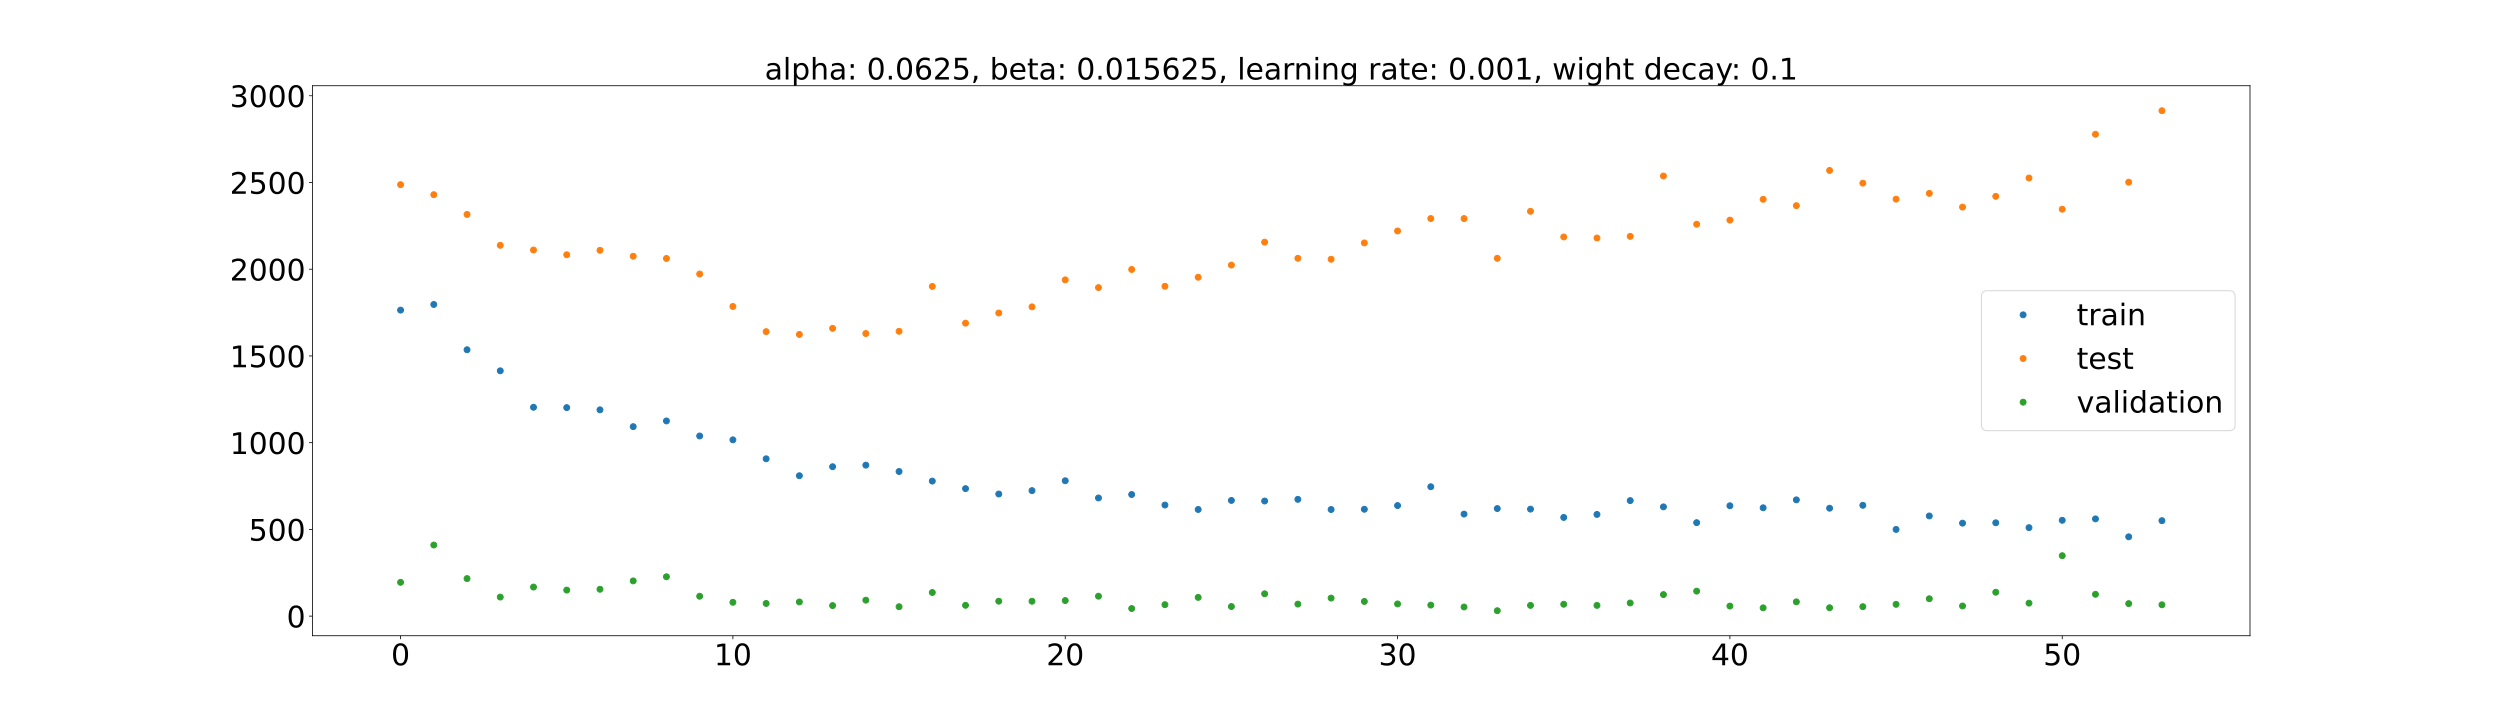 <?xml version="1.0" encoding="utf-8" standalone="no"?>
<!DOCTYPE svg PUBLIC "-//W3C//DTD SVG 1.1//EN"
  "http://www.w3.org/Graphics/SVG/1.1/DTD/svg11.dtd">
<!-- Created with matplotlib (https://matplotlib.org/) -->
<svg height="720pt" version="1.1" viewBox="0 0 2520 720" width="2520pt" xmlns="http://www.w3.org/2000/svg" xmlns:xlink="http://www.w3.org/1999/xlink">
 <defs>
  <style type="text/css">*{stroke-linecap:butt;stroke-linejoin:round;}</style>
 </defs>
 <g id="figure_1">
  <g id="patch_1">
   <path d="M 0 720 
L 2520 720 
L 2520 0 
L 0 0 
z
" style="fill:#ffffff;"/>
  </g>
  <g id="axes_1">
   <g id="patch_2">
    <path d="M 315 640.8 
L 2268 640.8 
L 2268 86.4 
L 315 86.4 
z
" style="fill:#ffffff;"/>
   </g>
   <g id="matplotlib.axis_1">
    <g id="xtick_1">
     <g id="line2d_1">
      <defs>
       <path d="M 0 0 
L 0 3.5 
" id="m03d6b39679" style="stroke:#000000;stroke-width:0.8;"/>
      </defs>
      <g>
       <use style="stroke:#000000;stroke-width:0.8;" x="403.773" xlink:href="#m03d6b39679" y="640.8"/>
      </g>
     </g>
     <g id="text_1">
      <!-- 0 -->
      <g transform="translate(394.229 670.595)scale(0.3 -0.3)">
       <defs>
        <path d="M 31.781 66.406 
Q 24.172 66.406 20.328 58.906 
Q 16.5 51.422 16.5 36.375 
Q 16.5 21.391 20.328 13.891 
Q 24.172 6.391 31.781 6.391 
Q 39.453 6.391 43.281 13.891 
Q 47.125 21.391 47.125 36.375 
Q 47.125 51.422 43.281 58.906 
Q 39.453 66.406 31.781 66.406 
z
M 31.781 74.219 
Q 44.047 74.219 50.516 64.516 
Q 56.984 54.828 56.984 36.375 
Q 56.984 17.969 50.516 8.266 
Q 44.047 -1.422 31.781 -1.422 
Q 19.531 -1.422 13.062 8.266 
Q 6.594 17.969 6.594 36.375 
Q 6.594 54.828 13.062 64.516 
Q 19.531 74.219 31.781 74.219 
z
" id="DejaVuSans-48"/>
       </defs>
       <use xlink:href="#DejaVuSans-48"/>
      </g>
     </g>
    </g>
    <g id="xtick_2">
     <g id="line2d_2">
      <g>
       <use style="stroke:#000000;stroke-width:0.8;" x="738.764" xlink:href="#m03d6b39679" y="640.8"/>
      </g>
     </g>
     <g id="text_2">
      <!-- 10 -->
      <g transform="translate(719.677 670.595)scale(0.3 -0.3)">
       <defs>
        <path d="M 12.406 8.297 
L 28.516 8.297 
L 28.516 63.922 
L 10.984 60.406 
L 10.984 69.391 
L 28.422 72.906 
L 38.281 72.906 
L 38.281 8.297 
L 54.391 8.297 
L 54.391 0 
L 12.406 0 
z
" id="DejaVuSans-49"/>
       </defs>
       <use xlink:href="#DejaVuSans-49"/>
       <use x="63.623" xlink:href="#DejaVuSans-48"/>
      </g>
     </g>
    </g>
    <g id="xtick_3">
     <g id="line2d_3">
      <g>
       <use style="stroke:#000000;stroke-width:0.8;" x="1073.756" xlink:href="#m03d6b39679" y="640.8"/>
      </g>
     </g>
     <g id="text_3">
      <!-- 20 -->
      <g transform="translate(1054.668 670.595)scale(0.3 -0.3)">
       <defs>
        <path d="M 19.188 8.297 
L 53.609 8.297 
L 53.609 0 
L 7.328 0 
L 7.328 8.297 
Q 12.938 14.109 22.625 23.891 
Q 32.328 33.688 34.812 36.531 
Q 39.547 41.844 41.422 45.531 
Q 43.312 49.219 43.312 52.781 
Q 43.312 58.594 39.234 62.25 
Q 35.156 65.922 28.609 65.922 
Q 23.969 65.922 18.812 64.312 
Q 13.672 62.703 7.812 59.422 
L 7.812 69.391 
Q 13.766 71.781 18.938 73 
Q 24.125 74.219 28.422 74.219 
Q 39.75 74.219 46.484 68.547 
Q 53.219 62.891 53.219 53.422 
Q 53.219 48.922 51.531 44.891 
Q 49.859 40.875 45.406 35.406 
Q 44.188 33.984 37.641 27.219 
Q 31.109 20.453 19.188 8.297 
z
" id="DejaVuSans-50"/>
       </defs>
       <use xlink:href="#DejaVuSans-50"/>
       <use x="63.623" xlink:href="#DejaVuSans-48"/>
      </g>
     </g>
    </g>
    <g id="xtick_4">
     <g id="line2d_4">
      <g>
       <use style="stroke:#000000;stroke-width:0.8;" x="1408.747" xlink:href="#m03d6b39679" y="640.8"/>
      </g>
     </g>
     <g id="text_4">
      <!-- 30 -->
      <g transform="translate(1389.659 670.595)scale(0.3 -0.3)">
       <defs>
        <path d="M 40.578 39.312 
Q 47.656 37.797 51.625 33 
Q 55.609 28.219 55.609 21.188 
Q 55.609 10.406 48.188 4.484 
Q 40.766 -1.422 27.094 -1.422 
Q 22.516 -1.422 17.656 -0.516 
Q 12.797 0.391 7.625 2.203 
L 7.625 11.719 
Q 11.719 9.328 16.594 8.109 
Q 21.484 6.891 26.812 6.891 
Q 36.078 6.891 40.938 10.547 
Q 45.797 14.203 45.797 21.188 
Q 45.797 27.641 41.281 31.266 
Q 36.766 34.906 28.719 34.906 
L 20.219 34.906 
L 20.219 43.016 
L 29.109 43.016 
Q 36.375 43.016 40.234 45.922 
Q 44.094 48.828 44.094 54.297 
Q 44.094 59.906 40.109 62.906 
Q 36.141 65.922 28.719 65.922 
Q 24.656 65.922 20.016 65.031 
Q 15.375 64.156 9.812 62.312 
L 9.812 71.094 
Q 15.438 72.656 20.344 73.438 
Q 25.25 74.219 29.594 74.219 
Q 40.828 74.219 47.359 69.109 
Q 53.906 64.016 53.906 55.328 
Q 53.906 49.266 50.438 45.094 
Q 46.969 40.922 40.578 39.312 
z
" id="DejaVuSans-51"/>
       </defs>
       <use xlink:href="#DejaVuSans-51"/>
       <use x="63.623" xlink:href="#DejaVuSans-48"/>
      </g>
     </g>
    </g>
    <g id="xtick_5">
     <g id="line2d_5">
      <g>
       <use style="stroke:#000000;stroke-width:0.8;" x="1743.738" xlink:href="#m03d6b39679" y="640.8"/>
      </g>
     </g>
     <g id="text_5">
      <!-- 40 -->
      <g transform="translate(1724.651 670.595)scale(0.3 -0.3)">
       <defs>
        <path d="M 37.797 64.312 
L 12.891 25.391 
L 37.797 25.391 
z
M 35.203 72.906 
L 47.609 72.906 
L 47.609 25.391 
L 58.016 25.391 
L 58.016 17.188 
L 47.609 17.188 
L 47.609 0 
L 37.797 0 
L 37.797 17.188 
L 4.891 17.188 
L 4.891 26.703 
z
" id="DejaVuSans-52"/>
       </defs>
       <use xlink:href="#DejaVuSans-52"/>
       <use x="63.623" xlink:href="#DejaVuSans-48"/>
      </g>
     </g>
    </g>
    <g id="xtick_6">
     <g id="line2d_6">
      <g>
       <use style="stroke:#000000;stroke-width:0.8;" x="2078.73" xlink:href="#m03d6b39679" y="640.8"/>
      </g>
     </g>
     <g id="text_6">
      <!-- 50 -->
      <g transform="translate(2059.642 670.595)scale(0.3 -0.3)">
       <defs>
        <path d="M 10.797 72.906 
L 49.516 72.906 
L 49.516 64.594 
L 19.828 64.594 
L 19.828 46.734 
Q 21.969 47.469 24.109 47.828 
Q 26.266 48.188 28.422 48.188 
Q 40.625 48.188 47.75 41.5 
Q 54.891 34.812 54.891 23.391 
Q 54.891 11.625 47.562 5.094 
Q 40.234 -1.422 26.906 -1.422 
Q 22.312 -1.422 17.547 -0.641 
Q 12.797 0.141 7.719 1.703 
L 7.719 11.625 
Q 12.109 9.234 16.797 8.062 
Q 21.484 6.891 26.703 6.891 
Q 35.156 6.891 40.078 11.328 
Q 45.016 15.766 45.016 23.391 
Q 45.016 31 40.078 35.438 
Q 35.156 39.891 26.703 39.891 
Q 22.75 39.891 18.812 39.016 
Q 14.891 38.141 10.797 36.281 
z
" id="DejaVuSans-53"/>
       </defs>
       <use xlink:href="#DejaVuSans-53"/>
       <use x="63.623" xlink:href="#DejaVuSans-48"/>
      </g>
     </g>
    </g>
   </g>
   <g id="matplotlib.axis_2">
    <g id="ytick_1">
     <g id="line2d_7">
      <defs>
       <path d="M 0 0 
L -3.5 0 
" id="m6981293a6e" style="stroke:#000000;stroke-width:0.8;"/>
      </defs>
      <g>
       <use style="stroke:#000000;stroke-width:0.8;" x="315" xlink:href="#m6981293a6e" y="621.05"/>
      </g>
     </g>
     <g id="text_7">
      <!-- 0 -->
      <g transform="translate(288.913 632.447)scale(0.3 -0.3)">
       <use xlink:href="#DejaVuSans-48"/>
      </g>
     </g>
    </g>
    <g id="ytick_2">
     <g id="line2d_8">
      <g>
       <use style="stroke:#000000;stroke-width:0.8;" x="315" xlink:href="#m6981293a6e" y="533.63"/>
      </g>
     </g>
     <g id="text_8">
      <!-- 500 -->
      <g transform="translate(250.738 545.028)scale(0.3 -0.3)">
       <use xlink:href="#DejaVuSans-53"/>
       <use x="63.623" xlink:href="#DejaVuSans-48"/>
       <use x="127.246" xlink:href="#DejaVuSans-48"/>
      </g>
     </g>
    </g>
    <g id="ytick_3">
     <g id="line2d_9">
      <g>
       <use style="stroke:#000000;stroke-width:0.8;" x="315" xlink:href="#m6981293a6e" y="446.211"/>
      </g>
     </g>
     <g id="text_9">
      <!-- 1000 -->
      <g transform="translate(231.65 457.608)scale(0.3 -0.3)">
       <use xlink:href="#DejaVuSans-49"/>
       <use x="63.623" xlink:href="#DejaVuSans-48"/>
       <use x="127.246" xlink:href="#DejaVuSans-48"/>
       <use x="190.869" xlink:href="#DejaVuSans-48"/>
      </g>
     </g>
    </g>
    <g id="ytick_4">
     <g id="line2d_10">
      <g>
       <use style="stroke:#000000;stroke-width:0.8;" x="315" xlink:href="#m6981293a6e" y="358.791"/>
      </g>
     </g>
     <g id="text_10">
      <!-- 1500 -->
      <g transform="translate(231.65 370.189)scale(0.3 -0.3)">
       <use xlink:href="#DejaVuSans-49"/>
       <use x="63.623" xlink:href="#DejaVuSans-53"/>
       <use x="127.246" xlink:href="#DejaVuSans-48"/>
       <use x="190.869" xlink:href="#DejaVuSans-48"/>
      </g>
     </g>
    </g>
    <g id="ytick_5">
     <g id="line2d_11">
      <g>
       <use style="stroke:#000000;stroke-width:0.8;" x="315" xlink:href="#m6981293a6e" y="271.372"/>
      </g>
     </g>
     <g id="text_11">
      <!-- 2000 -->
      <g transform="translate(231.65 282.769)scale(0.3 -0.3)">
       <use xlink:href="#DejaVuSans-50"/>
       <use x="63.623" xlink:href="#DejaVuSans-48"/>
       <use x="127.246" xlink:href="#DejaVuSans-48"/>
       <use x="190.869" xlink:href="#DejaVuSans-48"/>
      </g>
     </g>
    </g>
    <g id="ytick_6">
     <g id="line2d_12">
      <g>
       <use style="stroke:#000000;stroke-width:0.8;" x="315" xlink:href="#m6981293a6e" y="183.952"/>
      </g>
     </g>
     <g id="text_12">
      <!-- 2500 -->
      <g transform="translate(231.65 195.35)scale(0.3 -0.3)">
       <use xlink:href="#DejaVuSans-50"/>
       <use x="63.623" xlink:href="#DejaVuSans-53"/>
       <use x="127.246" xlink:href="#DejaVuSans-48"/>
       <use x="190.869" xlink:href="#DejaVuSans-48"/>
      </g>
     </g>
    </g>
    <g id="ytick_7">
     <g id="line2d_13">
      <g>
       <use style="stroke:#000000;stroke-width:0.8;" x="315" xlink:href="#m6981293a6e" y="96.532"/>
      </g>
     </g>
     <g id="text_13">
      <!-- 3000 -->
      <g transform="translate(231.65 107.93)scale(0.3 -0.3)">
       <use xlink:href="#DejaVuSans-51"/>
       <use x="63.623" xlink:href="#DejaVuSans-48"/>
       <use x="127.246" xlink:href="#DejaVuSans-48"/>
       <use x="190.869" xlink:href="#DejaVuSans-48"/>
      </g>
     </g>
    </g>
   </g>
   <g id="line2d_14">
    <defs>
     <path d="M 0 3 
C 0.796 3 1.559 2.684 2.121 2.121 
C 2.684 1.559 3 0.796 3 0 
C 3 -0.796 2.684 -1.559 2.121 -2.121 
C 1.559 -2.684 0.796 -3 0 -3 
C -0.796 -3 -1.559 -2.684 -2.121 -2.121 
C -2.684 -1.559 -3 -0.796 -3 0 
C -3 0.796 -2.684 1.559 -2.121 2.121 
C -1.559 2.684 -0.796 3 0 3 
z
" id="m69f8f72bad" style="stroke:#1f77b4;"/>
    </defs>
    <g clip-path="url(#pc0a2c981f1)">
     <use style="fill:#1f77b4;stroke:#1f77b4;" x="403.773" xlink:href="#m69f8f72bad" y="312.592"/>
     <use style="fill:#1f77b4;stroke:#1f77b4;" x="437.272" xlink:href="#m69f8f72bad" y="306.898"/>
     <use style="fill:#1f77b4;stroke:#1f77b4;" x="470.771" xlink:href="#m69f8f72bad" y="352.538"/>
     <use style="fill:#1f77b4;stroke:#1f77b4;" x="504.27" xlink:href="#m69f8f72bad" y="373.782"/>
     <use style="fill:#1f77b4;stroke:#1f77b4;" x="537.769" xlink:href="#m69f8f72bad" y="410.517"/>
     <use style="fill:#1f77b4;stroke:#1f77b4;" x="571.268" xlink:href="#m69f8f72bad" y="410.877"/>
     <use style="fill:#1f77b4;stroke:#1f77b4;" x="604.768" xlink:href="#m69f8f72bad" y="413.102"/>
     <use style="fill:#1f77b4;stroke:#1f77b4;" x="638.267" xlink:href="#m69f8f72bad" y="430.061"/>
     <use style="fill:#1f77b4;stroke:#1f77b4;" x="671.766" xlink:href="#m69f8f72bad" y="424.308"/>
     <use style="fill:#1f77b4;stroke:#1f77b4;" x="705.265" xlink:href="#m69f8f72bad" y="439.461"/>
     <use style="fill:#1f77b4;stroke:#1f77b4;" x="738.764" xlink:href="#m69f8f72bad" y="443.35"/>
     <use style="fill:#1f77b4;stroke:#1f77b4;" x="772.263" xlink:href="#m69f8f72bad" y="462.454"/>
     <use style="fill:#1f77b4;stroke:#1f77b4;" x="805.762" xlink:href="#m69f8f72bad" y="479.538"/>
     <use style="fill:#1f77b4;stroke:#1f77b4;" x="839.262" xlink:href="#m69f8f72bad" y="470.459"/>
     <use style="fill:#1f77b4;stroke:#1f77b4;" x="872.761" xlink:href="#m69f8f72bad" y="468.87"/>
     <use style="fill:#1f77b4;stroke:#1f77b4;" x="906.26" xlink:href="#m69f8f72bad" y="475.28"/>
     <use style="fill:#1f77b4;stroke:#1f77b4;" x="939.759" xlink:href="#m69f8f72bad" y="484.931"/>
     <use style="fill:#1f77b4;stroke:#1f77b4;" x="973.258" xlink:href="#m69f8f72bad" y="492.532"/>
     <use style="fill:#1f77b4;stroke:#1f77b4;" x="1006.757" xlink:href="#m69f8f72bad" y="497.961"/>
     <use style="fill:#1f77b4;stroke:#1f77b4;" x="1040.256" xlink:href="#m69f8f72bad" y="494.541"/>
     <use style="fill:#1f77b4;stroke:#1f77b4;" x="1073.756" xlink:href="#m69f8f72bad" y="484.602"/>
     <use style="fill:#1f77b4;stroke:#1f77b4;" x="1107.255" xlink:href="#m69f8f72bad" y="501.949"/>
     <use style="fill:#1f77b4;stroke:#1f77b4;" x="1140.754" xlink:href="#m69f8f72bad" y="498.451"/>
     <use style="fill:#1f77b4;stroke:#1f77b4;" x="1174.253" xlink:href="#m69f8f72bad" y="509.074"/>
     <use style="fill:#1f77b4;stroke:#1f77b4;" x="1207.752" xlink:href="#m69f8f72bad" y="513.561"/>
     <use style="fill:#1f77b4;stroke:#1f77b4;" x="1241.251" xlink:href="#m69f8f72bad" y="504.426"/>
     <use style="fill:#1f77b4;stroke:#1f77b4;" x="1274.75" xlink:href="#m69f8f72bad" y="505.026"/>
     <use style="fill:#1f77b4;stroke:#1f77b4;" x="1308.25" xlink:href="#m69f8f72bad" y="503.339"/>
     <use style="fill:#1f77b4;stroke:#1f77b4;" x="1341.749" xlink:href="#m69f8f72bad" y="513.581"/>
     <use style="fill:#1f77b4;stroke:#1f77b4;" x="1375.248" xlink:href="#m69f8f72bad" y="513.342"/>
     <use style="fill:#1f77b4;stroke:#1f77b4;" x="1408.747" xlink:href="#m69f8f72bad" y="509.604"/>
     <use style="fill:#1f77b4;stroke:#1f77b4;" x="1442.246" xlink:href="#m69f8f72bad" y="490.625"/>
     <use style="fill:#1f77b4;stroke:#1f77b4;" x="1475.745" xlink:href="#m69f8f72bad" y="518.186"/>
     <use style="fill:#1f77b4;stroke:#1f77b4;" x="1509.244" xlink:href="#m69f8f72bad" y="512.623"/>
     <use style="fill:#1f77b4;stroke:#1f77b4;" x="1542.744" xlink:href="#m69f8f72bad" y="513.196"/>
     <use style="fill:#1f77b4;stroke:#1f77b4;" x="1576.243" xlink:href="#m69f8f72bad" y="521.583"/>
     <use style="fill:#1f77b4;stroke:#1f77b4;" x="1609.742" xlink:href="#m69f8f72bad" y="518.553"/>
     <use style="fill:#1f77b4;stroke:#1f77b4;" x="1643.241" xlink:href="#m69f8f72bad" y="504.594"/>
     <use style="fill:#1f77b4;stroke:#1f77b4;" x="1676.74" xlink:href="#m69f8f72bad" y="510.92"/>
     <use style="fill:#1f77b4;stroke:#1f77b4;" x="1710.239" xlink:href="#m69f8f72bad" y="526.845"/>
     <use style="fill:#1f77b4;stroke:#1f77b4;" x="1743.738" xlink:href="#m69f8f72bad" y="509.796"/>
     <use style="fill:#1f77b4;stroke:#1f77b4;" x="1777.238" xlink:href="#m69f8f72bad" y="511.845"/>
     <use style="fill:#1f77b4;stroke:#1f77b4;" x="1810.737" xlink:href="#m69f8f72bad" y="503.859"/>
     <use style="fill:#1f77b4;stroke:#1f77b4;" x="1844.236" xlink:href="#m69f8f72bad" y="512.262"/>
     <use style="fill:#1f77b4;stroke:#1f77b4;" x="1877.735" xlink:href="#m69f8f72bad" y="509.348"/>
     <use style="fill:#1f77b4;stroke:#1f77b4;" x="1911.234" xlink:href="#m69f8f72bad" y="533.675"/>
     <use style="fill:#1f77b4;stroke:#1f77b4;" x="1944.733" xlink:href="#m69f8f72bad" y="520.075"/>
     <use style="fill:#1f77b4;stroke:#1f77b4;" x="1978.232" xlink:href="#m69f8f72bad" y="527.335"/>
     <use style="fill:#1f77b4;stroke:#1f77b4;" x="2011.732" xlink:href="#m69f8f72bad" y="526.97"/>
     <use style="fill:#1f77b4;stroke:#1f77b4;" x="2045.231" xlink:href="#m69f8f72bad" y="531.872"/>
     <use style="fill:#1f77b4;stroke:#1f77b4;" x="2078.73" xlink:href="#m69f8f72bad" y="524.436"/>
     <use style="fill:#1f77b4;stroke:#1f77b4;" x="2112.229" xlink:href="#m69f8f72bad" y="523.029"/>
     <use style="fill:#1f77b4;stroke:#1f77b4;" x="2145.728" xlink:href="#m69f8f72bad" y="541.088"/>
     <use style="fill:#1f77b4;stroke:#1f77b4;" x="2179.227" xlink:href="#m69f8f72bad" y="524.823"/>
    </g>
   </g>
   <g id="line2d_15">
    <defs>
     <path d="M 0 3 
C 0.796 3 1.559 2.684 2.121 2.121 
C 2.684 1.559 3 0.796 3 0 
C 3 -0.796 2.684 -1.559 2.121 -2.121 
C 1.559 -2.684 0.796 -3 0 -3 
C -0.796 -3 -1.559 -2.684 -2.121 -2.121 
C -2.684 -1.559 -3 -0.796 -3 0 
C -3 0.796 -2.684 1.559 -2.121 2.121 
C -1.559 2.684 -0.796 3 0 3 
z
" id="m385ec3f62d" style="stroke:#ff7f0e;"/>
    </defs>
    <g clip-path="url(#pc0a2c981f1)">
     <use style="fill:#ff7f0e;stroke:#ff7f0e;" x="403.773" xlink:href="#m385ec3f62d" y="186.111"/>
     <use style="fill:#ff7f0e;stroke:#ff7f0e;" x="437.272" xlink:href="#m385ec3f62d" y="196.238"/>
     <use style="fill:#ff7f0e;stroke:#ff7f0e;" x="470.771" xlink:href="#m385ec3f62d" y="216.153"/>
     <use style="fill:#ff7f0e;stroke:#ff7f0e;" x="504.27" xlink:href="#m385ec3f62d" y="247.273"/>
     <use style="fill:#ff7f0e;stroke:#ff7f0e;" x="537.769" xlink:href="#m385ec3f62d" y="252.011"/>
     <use style="fill:#ff7f0e;stroke:#ff7f0e;" x="571.268" xlink:href="#m385ec3f62d" y="256.817"/>
     <use style="fill:#ff7f0e;stroke:#ff7f0e;" x="604.768" xlink:href="#m385ec3f62d" y="252.307"/>
     <use style="fill:#ff7f0e;stroke:#ff7f0e;" x="638.267" xlink:href="#m385ec3f62d" y="258.297"/>
     <use style="fill:#ff7f0e;stroke:#ff7f0e;" x="671.766" xlink:href="#m385ec3f62d" y="260.524"/>
     <use style="fill:#ff7f0e;stroke:#ff7f0e;" x="705.265" xlink:href="#m385ec3f62d" y="276.215"/>
     <use style="fill:#ff7f0e;stroke:#ff7f0e;" x="738.764" xlink:href="#m385ec3f62d" y="308.902"/>
     <use style="fill:#ff7f0e;stroke:#ff7f0e;" x="772.263" xlink:href="#m385ec3f62d" y="334.292"/>
     <use style="fill:#ff7f0e;stroke:#ff7f0e;" x="805.762" xlink:href="#m385ec3f62d" y="337.121"/>
     <use style="fill:#ff7f0e;stroke:#ff7f0e;" x="839.262" xlink:href="#m385ec3f62d" y="330.962"/>
     <use style="fill:#ff7f0e;stroke:#ff7f0e;" x="872.761" xlink:href="#m385ec3f62d" y="336.193"/>
     <use style="fill:#ff7f0e;stroke:#ff7f0e;" x="906.26" xlink:href="#m385ec3f62d" y="333.966"/>
     <use style="fill:#ff7f0e;stroke:#ff7f0e;" x="939.759" xlink:href="#m385ec3f62d" y="288.701"/>
     <use style="fill:#ff7f0e;stroke:#ff7f0e;" x="973.258" xlink:href="#m385ec3f62d" y="325.719"/>
     <use style="fill:#ff7f0e;stroke:#ff7f0e;" x="1006.757" xlink:href="#m385ec3f62d" y="315.491"/>
     <use style="fill:#ff7f0e;stroke:#ff7f0e;" x="1040.256" xlink:href="#m385ec3f62d" y="309.284"/>
     <use style="fill:#ff7f0e;stroke:#ff7f0e;" x="1073.756" xlink:href="#m385ec3f62d" y="282.109"/>
     <use style="fill:#ff7f0e;stroke:#ff7f0e;" x="1107.255" xlink:href="#m385ec3f62d" y="289.895"/>
     <use style="fill:#ff7f0e;stroke:#ff7f0e;" x="1140.754" xlink:href="#m385ec3f62d" y="271.615"/>
     <use style="fill:#ff7f0e;stroke:#ff7f0e;" x="1174.253" xlink:href="#m385ec3f62d" y="288.583"/>
     <use style="fill:#ff7f0e;stroke:#ff7f0e;" x="1207.752" xlink:href="#m385ec3f62d" y="279.462"/>
     <use style="fill:#ff7f0e;stroke:#ff7f0e;" x="1241.251" xlink:href="#m385ec3f62d" y="267.178"/>
     <use style="fill:#ff7f0e;stroke:#ff7f0e;" x="1274.75" xlink:href="#m385ec3f62d" y="244.071"/>
     <use style="fill:#ff7f0e;stroke:#ff7f0e;" x="1308.25" xlink:href="#m385ec3f62d" y="260.375"/>
     <use style="fill:#ff7f0e;stroke:#ff7f0e;" x="1341.749" xlink:href="#m385ec3f62d" y="261.335"/>
     <use style="fill:#ff7f0e;stroke:#ff7f0e;" x="1375.248" xlink:href="#m385ec3f62d" y="244.854"/>
     <use style="fill:#ff7f0e;stroke:#ff7f0e;" x="1408.747" xlink:href="#m385ec3f62d" y="232.816"/>
     <use style="fill:#ff7f0e;stroke:#ff7f0e;" x="1442.246" xlink:href="#m385ec3f62d" y="220.286"/>
     <use style="fill:#ff7f0e;stroke:#ff7f0e;" x="1475.745" xlink:href="#m385ec3f62d" y="220.312"/>
     <use style="fill:#ff7f0e;stroke:#ff7f0e;" x="1509.244" xlink:href="#m385ec3f62d" y="260.375"/>
     <use style="fill:#ff7f0e;stroke:#ff7f0e;" x="1542.744" xlink:href="#m385ec3f62d" y="212.987"/>
     <use style="fill:#ff7f0e;stroke:#ff7f0e;" x="1576.243" xlink:href="#m385ec3f62d" y="238.842"/>
     <use style="fill:#ff7f0e;stroke:#ff7f0e;" x="1609.742" xlink:href="#m385ec3f62d" y="239.912"/>
     <use style="fill:#ff7f0e;stroke:#ff7f0e;" x="1643.241" xlink:href="#m385ec3f62d" y="238.242"/>
     <use style="fill:#ff7f0e;stroke:#ff7f0e;" x="1676.74" xlink:href="#m385ec3f62d" y="177.417"/>
     <use style="fill:#ff7f0e;stroke:#ff7f0e;" x="1710.239" xlink:href="#m385ec3f62d" y="225.986"/>
     <use style="fill:#ff7f0e;stroke:#ff7f0e;" x="1743.738" xlink:href="#m385ec3f62d" y="221.866"/>
     <use style="fill:#ff7f0e;stroke:#ff7f0e;" x="1777.238" xlink:href="#m385ec3f62d" y="200.911"/>
     <use style="fill:#ff7f0e;stroke:#ff7f0e;" x="1810.737" xlink:href="#m385ec3f62d" y="207.297"/>
     <use style="fill:#ff7f0e;stroke:#ff7f0e;" x="1844.236" xlink:href="#m385ec3f62d" y="171.794"/>
     <use style="fill:#ff7f0e;stroke:#ff7f0e;" x="1877.735" xlink:href="#m385ec3f62d" y="184.619"/>
     <use style="fill:#ff7f0e;stroke:#ff7f0e;" x="1911.234" xlink:href="#m385ec3f62d" y="200.758"/>
     <use style="fill:#ff7f0e;stroke:#ff7f0e;" x="1944.733" xlink:href="#m385ec3f62d" y="194.92"/>
     <use style="fill:#ff7f0e;stroke:#ff7f0e;" x="1978.232" xlink:href="#m385ec3f62d" y="208.756"/>
     <use style="fill:#ff7f0e;stroke:#ff7f0e;" x="2011.732" xlink:href="#m385ec3f62d" y="197.923"/>
     <use style="fill:#ff7f0e;stroke:#ff7f0e;" x="2045.231" xlink:href="#m385ec3f62d" y="179.409"/>
     <use style="fill:#ff7f0e;stroke:#ff7f0e;" x="2078.73" xlink:href="#m385ec3f62d" y="210.893"/>
     <use style="fill:#ff7f0e;stroke:#ff7f0e;" x="2112.229" xlink:href="#m385ec3f62d" y="135.316"/>
     <use style="fill:#ff7f0e;stroke:#ff7f0e;" x="2145.728" xlink:href="#m385ec3f62d" y="183.609"/>
     <use style="fill:#ff7f0e;stroke:#ff7f0e;" x="2179.227" xlink:href="#m385ec3f62d" y="111.6"/>
    </g>
   </g>
   <g id="line2d_16">
    <defs>
     <path d="M 0 3 
C 0.796 3 1.559 2.684 2.121 2.121 
C 2.684 1.559 3 0.796 3 0 
C 3 -0.796 2.684 -1.559 2.121 -2.121 
C 1.559 -2.684 0.796 -3 0 -3 
C -0.796 -3 -1.559 -2.684 -2.121 -2.121 
C -2.684 -1.559 -3 -0.796 -3 0 
C -3 0.796 -2.684 1.559 -2.121 2.121 
C -1.559 2.684 -0.796 3 0 3 
z
" id="m0605f51b6a" style="stroke:#2ca02c;"/>
    </defs>
    <g clip-path="url(#pc0a2c981f1)">
     <use style="fill:#2ca02c;stroke:#2ca02c;" x="403.773" xlink:href="#m0605f51b6a" y="586.964"/>
     <use style="fill:#2ca02c;stroke:#2ca02c;" x="437.272" xlink:href="#m0605f51b6a" y="549.399"/>
     <use style="fill:#2ca02c;stroke:#2ca02c;" x="470.771" xlink:href="#m0605f51b6a" y="583.215"/>
     <use style="fill:#2ca02c;stroke:#2ca02c;" x="504.27" xlink:href="#m0605f51b6a" y="601.84"/>
     <use style="fill:#2ca02c;stroke:#2ca02c;" x="537.769" xlink:href="#m0605f51b6a" y="591.755"/>
     <use style="fill:#2ca02c;stroke:#2ca02c;" x="571.268" xlink:href="#m0605f51b6a" y="594.809"/>
     <use style="fill:#2ca02c;stroke:#2ca02c;" x="604.768" xlink:href="#m0605f51b6a" y="593.979"/>
     <use style="fill:#2ca02c;stroke:#2ca02c;" x="638.267" xlink:href="#m0605f51b6a" y="585.55"/>
     <use style="fill:#2ca02c;stroke:#2ca02c;" x="671.766" xlink:href="#m0605f51b6a" y="581.373"/>
     <use style="fill:#2ca02c;stroke:#2ca02c;" x="705.265" xlink:href="#m0605f51b6a" y="601.002"/>
     <use style="fill:#2ca02c;stroke:#2ca02c;" x="738.764" xlink:href="#m0605f51b6a" y="607.134"/>
     <use style="fill:#2ca02c;stroke:#2ca02c;" x="772.263" xlink:href="#m0605f51b6a" y="608.284"/>
     <use style="fill:#2ca02c;stroke:#2ca02c;" x="805.762" xlink:href="#m0605f51b6a" y="606.757"/>
     <use style="fill:#2ca02c;stroke:#2ca02c;" x="839.262" xlink:href="#m0605f51b6a" y="610.426"/>
     <use style="fill:#2ca02c;stroke:#2ca02c;" x="872.761" xlink:href="#m0605f51b6a" y="604.971"/>
     <use style="fill:#2ca02c;stroke:#2ca02c;" x="906.26" xlink:href="#m0605f51b6a" y="611.562"/>
     <use style="fill:#2ca02c;stroke:#2ca02c;" x="939.759" xlink:href="#m0605f51b6a" y="597.24"/>
     <use style="fill:#2ca02c;stroke:#2ca02c;" x="973.258" xlink:href="#m0605f51b6a" y="610.142"/>
     <use style="fill:#2ca02c;stroke:#2ca02c;" x="1006.757" xlink:href="#m0605f51b6a" y="605.997"/>
     <use style="fill:#2ca02c;stroke:#2ca02c;" x="1040.256" xlink:href="#m0605f51b6a" y="606.064"/>
     <use style="fill:#2ca02c;stroke:#2ca02c;" x="1073.756" xlink:href="#m0605f51b6a" y="605.354"/>
     <use style="fill:#2ca02c;stroke:#2ca02c;" x="1107.255" xlink:href="#m0605f51b6a" y="600.96"/>
     <use style="fill:#2ca02c;stroke:#2ca02c;" x="1140.754" xlink:href="#m0605f51b6a" y="613.4"/>
     <use style="fill:#2ca02c;stroke:#2ca02c;" x="1174.253" xlink:href="#m0605f51b6a" y="609.5"/>
     <use style="fill:#2ca02c;stroke:#2ca02c;" x="1207.752" xlink:href="#m0605f51b6a" y="602.177"/>
     <use style="fill:#2ca02c;stroke:#2ca02c;" x="1241.251" xlink:href="#m0605f51b6a" y="611.379"/>
     <use style="fill:#2ca02c;stroke:#2ca02c;" x="1274.75" xlink:href="#m0605f51b6a" y="598.561"/>
     <use style="fill:#2ca02c;stroke:#2ca02c;" x="1308.25" xlink:href="#m0605f51b6a" y="608.923"/>
     <use style="fill:#2ca02c;stroke:#2ca02c;" x="1341.749" xlink:href="#m0605f51b6a" y="602.874"/>
     <use style="fill:#2ca02c;stroke:#2ca02c;" x="1375.248" xlink:href="#m0605f51b6a" y="606.269"/>
     <use style="fill:#2ca02c;stroke:#2ca02c;" x="1408.747" xlink:href="#m0605f51b6a" y="608.758"/>
     <use style="fill:#2ca02c;stroke:#2ca02c;" x="1442.246" xlink:href="#m0605f51b6a" y="609.943"/>
     <use style="fill:#2ca02c;stroke:#2ca02c;" x="1475.745" xlink:href="#m0605f51b6a" y="611.838"/>
     <use style="fill:#2ca02c;stroke:#2ca02c;" x="1509.244" xlink:href="#m0605f51b6a" y="615.6"/>
     <use style="fill:#2ca02c;stroke:#2ca02c;" x="1542.744" xlink:href="#m0605f51b6a" y="610.256"/>
     <use style="fill:#2ca02c;stroke:#2ca02c;" x="1576.243" xlink:href="#m0605f51b6a" y="609.084"/>
     <use style="fill:#2ca02c;stroke:#2ca02c;" x="1609.742" xlink:href="#m0605f51b6a" y="610.243"/>
     <use style="fill:#2ca02c;stroke:#2ca02c;" x="1643.241" xlink:href="#m0605f51b6a" y="607.814"/>
     <use style="fill:#2ca02c;stroke:#2ca02c;" x="1676.74" xlink:href="#m0605f51b6a" y="599.359"/>
     <use style="fill:#2ca02c;stroke:#2ca02c;" x="1710.239" xlink:href="#m0605f51b6a" y="595.862"/>
     <use style="fill:#2ca02c;stroke:#2ca02c;" x="1743.738" xlink:href="#m0605f51b6a" y="610.919"/>
     <use style="fill:#2ca02c;stroke:#2ca02c;" x="1777.238" xlink:href="#m0605f51b6a" y="612.712"/>
     <use style="fill:#2ca02c;stroke:#2ca02c;" x="1810.737" xlink:href="#m0605f51b6a" y="606.655"/>
     <use style="fill:#2ca02c;stroke:#2ca02c;" x="1844.236" xlink:href="#m0605f51b6a" y="612.632"/>
     <use style="fill:#2ca02c;stroke:#2ca02c;" x="1877.735" xlink:href="#m0605f51b6a" y="611.527"/>
     <use style="fill:#2ca02c;stroke:#2ca02c;" x="1911.234" xlink:href="#m0605f51b6a" y="609.172"/>
     <use style="fill:#2ca02c;stroke:#2ca02c;" x="1944.733" xlink:href="#m0605f51b6a" y="603.549"/>
     <use style="fill:#2ca02c;stroke:#2ca02c;" x="1978.232" xlink:href="#m0605f51b6a" y="610.824"/>
     <use style="fill:#2ca02c;stroke:#2ca02c;" x="2011.732" xlink:href="#m0605f51b6a" y="596.974"/>
     <use style="fill:#2ca02c;stroke:#2ca02c;" x="2045.231" xlink:href="#m0605f51b6a" y="607.977"/>
     <use style="fill:#2ca02c;stroke:#2ca02c;" x="2078.73" xlink:href="#m0605f51b6a" y="560.139"/>
     <use style="fill:#2ca02c;stroke:#2ca02c;" x="2112.229" xlink:href="#m0605f51b6a" y="599.062"/>
     <use style="fill:#2ca02c;stroke:#2ca02c;" x="2145.728" xlink:href="#m0605f51b6a" y="608.444"/>
     <use style="fill:#2ca02c;stroke:#2ca02c;" x="2179.227" xlink:href="#m0605f51b6a" y="609.615"/>
    </g>
   </g>
   <g id="patch_3">
    <path d="M 315 640.8 
L 315 86.4 
" style="fill:none;stroke:#000000;stroke-linecap:square;stroke-linejoin:miter;stroke-width:0.8;"/>
   </g>
   <g id="patch_4">
    <path d="M 2268 640.8 
L 2268 86.4 
" style="fill:none;stroke:#000000;stroke-linecap:square;stroke-linejoin:miter;stroke-width:0.8;"/>
   </g>
   <g id="patch_5">
    <path d="M 315 640.8 
L 2268 640.8 
" style="fill:none;stroke:#000000;stroke-linecap:square;stroke-linejoin:miter;stroke-width:0.8;"/>
   </g>
   <g id="patch_6">
    <path d="M 315 86.4 
L 2268 86.4 
" style="fill:none;stroke:#000000;stroke-linecap:square;stroke-linejoin:miter;stroke-width:0.8;"/>
   </g>
   <g id="text_14">
    <!-- alpha: 0.0625, beta: 0.015625, learning rate: 0.001, wight decay: 0.1 -->
    <g transform="translate(770.829 80.161)scale(0.3 -0.3)">
     <defs>
      <path d="M 34.281 27.484 
Q 23.391 27.484 19.188 25 
Q 14.984 22.516 14.984 16.5 
Q 14.984 11.719 18.141 8.906 
Q 21.297 6.109 26.703 6.109 
Q 34.188 6.109 38.703 11.406 
Q 43.219 16.703 43.219 25.484 
L 43.219 27.484 
z
M 52.203 31.203 
L 52.203 0 
L 43.219 0 
L 43.219 8.297 
Q 40.141 3.328 35.547 0.953 
Q 30.953 -1.422 24.312 -1.422 
Q 15.922 -1.422 10.953 3.297 
Q 6 8.016 6 15.922 
Q 6 25.141 12.172 29.828 
Q 18.359 34.516 30.609 34.516 
L 43.219 34.516 
L 43.219 35.406 
Q 43.219 41.609 39.141 45 
Q 35.062 48.391 27.688 48.391 
Q 23 48.391 18.547 47.266 
Q 14.109 46.141 10.016 43.891 
L 10.016 52.203 
Q 14.938 54.109 19.578 55.047 
Q 24.219 56 28.609 56 
Q 40.484 56 46.344 49.844 
Q 52.203 43.703 52.203 31.203 
z
" id="DejaVuSans-97"/>
      <path d="M 9.422 75.984 
L 18.406 75.984 
L 18.406 0 
L 9.422 0 
z
" id="DejaVuSans-108"/>
      <path d="M 18.109 8.203 
L 18.109 -20.797 
L 9.078 -20.797 
L 9.078 54.688 
L 18.109 54.688 
L 18.109 46.391 
Q 20.953 51.266 25.266 53.625 
Q 29.594 56 35.594 56 
Q 45.562 56 51.781 48.094 
Q 58.016 40.188 58.016 27.297 
Q 58.016 14.406 51.781 6.484 
Q 45.562 -1.422 35.594 -1.422 
Q 29.594 -1.422 25.266 0.953 
Q 20.953 3.328 18.109 8.203 
z
M 48.688 27.297 
Q 48.688 37.203 44.609 42.844 
Q 40.531 48.484 33.406 48.484 
Q 26.266 48.484 22.188 42.844 
Q 18.109 37.203 18.109 27.297 
Q 18.109 17.391 22.188 11.75 
Q 26.266 6.109 33.406 6.109 
Q 40.531 6.109 44.609 11.75 
Q 48.688 17.391 48.688 27.297 
z
" id="DejaVuSans-112"/>
      <path d="M 54.891 33.016 
L 54.891 0 
L 45.906 0 
L 45.906 32.719 
Q 45.906 40.484 42.875 44.328 
Q 39.844 48.188 33.797 48.188 
Q 26.516 48.188 22.312 43.547 
Q 18.109 38.922 18.109 30.906 
L 18.109 0 
L 9.078 0 
L 9.078 75.984 
L 18.109 75.984 
L 18.109 46.188 
Q 21.344 51.125 25.703 53.562 
Q 30.078 56 35.797 56 
Q 45.219 56 50.047 50.172 
Q 54.891 44.344 54.891 33.016 
z
" id="DejaVuSans-104"/>
      <path d="M 11.719 12.406 
L 22.016 12.406 
L 22.016 0 
L 11.719 0 
z
M 11.719 51.703 
L 22.016 51.703 
L 22.016 39.312 
L 11.719 39.312 
z
" id="DejaVuSans-58"/>
      <path id="DejaVuSans-32"/>
      <path d="M 10.688 12.406 
L 21 12.406 
L 21 0 
L 10.688 0 
z
" id="DejaVuSans-46"/>
      <path d="M 33.016 40.375 
Q 26.375 40.375 22.484 35.828 
Q 18.609 31.297 18.609 23.391 
Q 18.609 15.531 22.484 10.953 
Q 26.375 6.391 33.016 6.391 
Q 39.656 6.391 43.531 10.953 
Q 47.406 15.531 47.406 23.391 
Q 47.406 31.297 43.531 35.828 
Q 39.656 40.375 33.016 40.375 
z
M 52.594 71.297 
L 52.594 62.312 
Q 48.875 64.062 45.094 64.984 
Q 41.312 65.922 37.594 65.922 
Q 27.828 65.922 22.672 59.328 
Q 17.531 52.734 16.797 39.406 
Q 19.672 43.656 24.016 45.922 
Q 28.375 48.188 33.594 48.188 
Q 44.578 48.188 50.953 41.516 
Q 57.328 34.859 57.328 23.391 
Q 57.328 12.156 50.688 5.359 
Q 44.047 -1.422 33.016 -1.422 
Q 20.359 -1.422 13.672 8.266 
Q 6.984 17.969 6.984 36.375 
Q 6.984 53.656 15.188 63.938 
Q 23.391 74.219 37.203 74.219 
Q 40.922 74.219 44.703 73.484 
Q 48.484 72.75 52.594 71.297 
z
" id="DejaVuSans-54"/>
      <path d="M 11.719 12.406 
L 22.016 12.406 
L 22.016 4 
L 14.016 -11.625 
L 7.719 -11.625 
L 11.719 4 
z
" id="DejaVuSans-44"/>
      <path d="M 48.688 27.297 
Q 48.688 37.203 44.609 42.844 
Q 40.531 48.484 33.406 48.484 
Q 26.266 48.484 22.188 42.844 
Q 18.109 37.203 18.109 27.297 
Q 18.109 17.391 22.188 11.75 
Q 26.266 6.109 33.406 6.109 
Q 40.531 6.109 44.609 11.75 
Q 48.688 17.391 48.688 27.297 
z
M 18.109 46.391 
Q 20.953 51.266 25.266 53.625 
Q 29.594 56 35.594 56 
Q 45.562 56 51.781 48.094 
Q 58.016 40.188 58.016 27.297 
Q 58.016 14.406 51.781 6.484 
Q 45.562 -1.422 35.594 -1.422 
Q 29.594 -1.422 25.266 0.953 
Q 20.953 3.328 18.109 8.203 
L 18.109 0 
L 9.078 0 
L 9.078 75.984 
L 18.109 75.984 
z
" id="DejaVuSans-98"/>
      <path d="M 56.203 29.594 
L 56.203 25.203 
L 14.891 25.203 
Q 15.484 15.922 20.484 11.062 
Q 25.484 6.203 34.422 6.203 
Q 39.594 6.203 44.453 7.469 
Q 49.312 8.734 54.109 11.281 
L 54.109 2.781 
Q 49.266 0.734 44.188 -0.344 
Q 39.109 -1.422 33.891 -1.422 
Q 20.797 -1.422 13.156 6.188 
Q 5.516 13.812 5.516 26.812 
Q 5.516 40.234 12.766 48.109 
Q 20.016 56 32.328 56 
Q 43.359 56 49.781 48.891 
Q 56.203 41.797 56.203 29.594 
z
M 47.219 32.234 
Q 47.125 39.594 43.094 43.984 
Q 39.062 48.391 32.422 48.391 
Q 24.906 48.391 20.391 44.141 
Q 15.875 39.891 15.188 32.172 
z
" id="DejaVuSans-101"/>
      <path d="M 18.312 70.219 
L 18.312 54.688 
L 36.812 54.688 
L 36.812 47.703 
L 18.312 47.703 
L 18.312 18.016 
Q 18.312 11.328 20.141 9.422 
Q 21.969 7.516 27.594 7.516 
L 36.812 7.516 
L 36.812 0 
L 27.594 0 
Q 17.188 0 13.234 3.875 
Q 9.281 7.766 9.281 18.016 
L 9.281 47.703 
L 2.688 47.703 
L 2.688 54.688 
L 9.281 54.688 
L 9.281 70.219 
z
" id="DejaVuSans-116"/>
      <path d="M 41.109 46.297 
Q 39.594 47.172 37.812 47.578 
Q 36.031 48 33.891 48 
Q 26.266 48 22.188 43.047 
Q 18.109 38.094 18.109 28.812 
L 18.109 0 
L 9.078 0 
L 9.078 54.688 
L 18.109 54.688 
L 18.109 46.188 
Q 20.953 51.172 25.484 53.578 
Q 30.031 56 36.531 56 
Q 37.453 56 38.578 55.875 
Q 39.703 55.766 41.062 55.516 
z
" id="DejaVuSans-114"/>
      <path d="M 54.891 33.016 
L 54.891 0 
L 45.906 0 
L 45.906 32.719 
Q 45.906 40.484 42.875 44.328 
Q 39.844 48.188 33.797 48.188 
Q 26.516 48.188 22.312 43.547 
Q 18.109 38.922 18.109 30.906 
L 18.109 0 
L 9.078 0 
L 9.078 54.688 
L 18.109 54.688 
L 18.109 46.188 
Q 21.344 51.125 25.703 53.562 
Q 30.078 56 35.797 56 
Q 45.219 56 50.047 50.172 
Q 54.891 44.344 54.891 33.016 
z
" id="DejaVuSans-110"/>
      <path d="M 9.422 54.688 
L 18.406 54.688 
L 18.406 0 
L 9.422 0 
z
M 9.422 75.984 
L 18.406 75.984 
L 18.406 64.594 
L 9.422 64.594 
z
" id="DejaVuSans-105"/>
      <path d="M 45.406 27.984 
Q 45.406 37.75 41.375 43.109 
Q 37.359 48.484 30.078 48.484 
Q 22.859 48.484 18.828 43.109 
Q 14.797 37.75 14.797 27.984 
Q 14.797 18.266 18.828 12.891 
Q 22.859 7.516 30.078 7.516 
Q 37.359 7.516 41.375 12.891 
Q 45.406 18.266 45.406 27.984 
z
M 54.391 6.781 
Q 54.391 -7.172 48.188 -13.984 
Q 42 -20.797 29.203 -20.797 
Q 24.469 -20.797 20.266 -20.094 
Q 16.062 -19.391 12.109 -17.922 
L 12.109 -9.188 
Q 16.062 -11.328 19.922 -12.344 
Q 23.781 -13.375 27.781 -13.375 
Q 36.625 -13.375 41.016 -8.766 
Q 45.406 -4.156 45.406 5.172 
L 45.406 9.625 
Q 42.625 4.781 38.281 2.391 
Q 33.938 0 27.875 0 
Q 17.828 0 11.672 7.656 
Q 5.516 15.328 5.516 27.984 
Q 5.516 40.672 11.672 48.328 
Q 17.828 56 27.875 56 
Q 33.938 56 38.281 53.609 
Q 42.625 51.219 45.406 46.391 
L 45.406 54.688 
L 54.391 54.688 
z
" id="DejaVuSans-103"/>
      <path d="M 4.203 54.688 
L 13.188 54.688 
L 24.422 12.016 
L 35.594 54.688 
L 46.188 54.688 
L 57.422 12.016 
L 68.609 54.688 
L 77.594 54.688 
L 63.281 0 
L 52.688 0 
L 40.922 44.828 
L 29.109 0 
L 18.5 0 
z
" id="DejaVuSans-119"/>
      <path d="M 45.406 46.391 
L 45.406 75.984 
L 54.391 75.984 
L 54.391 0 
L 45.406 0 
L 45.406 8.203 
Q 42.578 3.328 38.25 0.953 
Q 33.938 -1.422 27.875 -1.422 
Q 17.969 -1.422 11.734 6.484 
Q 5.516 14.406 5.516 27.297 
Q 5.516 40.188 11.734 48.094 
Q 17.969 56 27.875 56 
Q 33.938 56 38.25 53.625 
Q 42.578 51.266 45.406 46.391 
z
M 14.797 27.297 
Q 14.797 17.391 18.875 11.75 
Q 22.953 6.109 30.078 6.109 
Q 37.203 6.109 41.297 11.75 
Q 45.406 17.391 45.406 27.297 
Q 45.406 37.203 41.297 42.844 
Q 37.203 48.484 30.078 48.484 
Q 22.953 48.484 18.875 42.844 
Q 14.797 37.203 14.797 27.297 
z
" id="DejaVuSans-100"/>
      <path d="M 48.781 52.594 
L 48.781 44.188 
Q 44.969 46.297 41.141 47.344 
Q 37.312 48.391 33.406 48.391 
Q 24.656 48.391 19.812 42.844 
Q 14.984 37.312 14.984 27.297 
Q 14.984 17.281 19.812 11.734 
Q 24.656 6.203 33.406 6.203 
Q 37.312 6.203 41.141 7.25 
Q 44.969 8.297 48.781 10.406 
L 48.781 2.094 
Q 45.016 0.344 40.984 -0.531 
Q 36.969 -1.422 32.422 -1.422 
Q 20.062 -1.422 12.781 6.344 
Q 5.516 14.109 5.516 27.297 
Q 5.516 40.672 12.859 48.328 
Q 20.219 56 33.016 56 
Q 37.156 56 41.109 55.141 
Q 45.062 54.297 48.781 52.594 
z
" id="DejaVuSans-99"/>
      <path d="M 32.172 -5.078 
Q 28.375 -14.844 24.75 -17.812 
Q 21.141 -20.797 15.094 -20.797 
L 7.906 -20.797 
L 7.906 -13.281 
L 13.188 -13.281 
Q 16.891 -13.281 18.938 -11.516 
Q 21 -9.766 23.484 -3.219 
L 25.094 0.875 
L 2.984 54.688 
L 12.5 54.688 
L 29.594 11.922 
L 46.688 54.688 
L 56.203 54.688 
z
" id="DejaVuSans-121"/>
     </defs>
     <use xlink:href="#DejaVuSans-97"/>
     <use x="61.279" xlink:href="#DejaVuSans-108"/>
     <use x="89.062" xlink:href="#DejaVuSans-112"/>
     <use x="152.539" xlink:href="#DejaVuSans-104"/>
     <use x="215.918" xlink:href="#DejaVuSans-97"/>
     <use x="277.197" xlink:href="#DejaVuSans-58"/>
     <use x="310.889" xlink:href="#DejaVuSans-32"/>
     <use x="342.676" xlink:href="#DejaVuSans-48"/>
     <use x="406.299" xlink:href="#DejaVuSans-46"/>
     <use x="438.086" xlink:href="#DejaVuSans-48"/>
     <use x="501.709" xlink:href="#DejaVuSans-54"/>
     <use x="565.332" xlink:href="#DejaVuSans-50"/>
     <use x="628.955" xlink:href="#DejaVuSans-53"/>
     <use x="692.578" xlink:href="#DejaVuSans-44"/>
     <use x="724.365" xlink:href="#DejaVuSans-32"/>
     <use x="756.152" xlink:href="#DejaVuSans-98"/>
     <use x="819.629" xlink:href="#DejaVuSans-101"/>
     <use x="881.152" xlink:href="#DejaVuSans-116"/>
     <use x="920.361" xlink:href="#DejaVuSans-97"/>
     <use x="981.641" xlink:href="#DejaVuSans-58"/>
     <use x="1015.332" xlink:href="#DejaVuSans-32"/>
     <use x="1047.119" xlink:href="#DejaVuSans-48"/>
     <use x="1110.742" xlink:href="#DejaVuSans-46"/>
     <use x="1142.529" xlink:href="#DejaVuSans-48"/>
     <use x="1206.152" xlink:href="#DejaVuSans-49"/>
     <use x="1269.775" xlink:href="#DejaVuSans-53"/>
     <use x="1333.398" xlink:href="#DejaVuSans-54"/>
     <use x="1397.021" xlink:href="#DejaVuSans-50"/>
     <use x="1460.645" xlink:href="#DejaVuSans-53"/>
     <use x="1524.268" xlink:href="#DejaVuSans-44"/>
     <use x="1556.055" xlink:href="#DejaVuSans-32"/>
     <use x="1587.842" xlink:href="#DejaVuSans-108"/>
     <use x="1615.625" xlink:href="#DejaVuSans-101"/>
     <use x="1677.148" xlink:href="#DejaVuSans-97"/>
     <use x="1738.428" xlink:href="#DejaVuSans-114"/>
     <use x="1777.791" xlink:href="#DejaVuSans-110"/>
     <use x="1841.17" xlink:href="#DejaVuSans-105"/>
     <use x="1868.953" xlink:href="#DejaVuSans-110"/>
     <use x="1932.332" xlink:href="#DejaVuSans-103"/>
     <use x="1995.809" xlink:href="#DejaVuSans-32"/>
     <use x="2027.596" xlink:href="#DejaVuSans-114"/>
     <use x="2068.709" xlink:href="#DejaVuSans-97"/>
     <use x="2129.988" xlink:href="#DejaVuSans-116"/>
     <use x="2169.197" xlink:href="#DejaVuSans-101"/>
     <use x="2230.721" xlink:href="#DejaVuSans-58"/>
     <use x="2264.412" xlink:href="#DejaVuSans-32"/>
     <use x="2296.199" xlink:href="#DejaVuSans-48"/>
     <use x="2359.822" xlink:href="#DejaVuSans-46"/>
     <use x="2391.609" xlink:href="#DejaVuSans-48"/>
     <use x="2455.232" xlink:href="#DejaVuSans-48"/>
     <use x="2518.855" xlink:href="#DejaVuSans-49"/>
     <use x="2582.479" xlink:href="#DejaVuSans-44"/>
     <use x="2614.266" xlink:href="#DejaVuSans-32"/>
     <use x="2646.053" xlink:href="#DejaVuSans-119"/>
     <use x="2727.84" xlink:href="#DejaVuSans-105"/>
     <use x="2755.623" xlink:href="#DejaVuSans-103"/>
     <use x="2819.1" xlink:href="#DejaVuSans-104"/>
     <use x="2882.479" xlink:href="#DejaVuSans-116"/>
     <use x="2921.688" xlink:href="#DejaVuSans-32"/>
     <use x="2953.475" xlink:href="#DejaVuSans-100"/>
     <use x="3016.951" xlink:href="#DejaVuSans-101"/>
     <use x="3078.475" xlink:href="#DejaVuSans-99"/>
     <use x="3133.455" xlink:href="#DejaVuSans-97"/>
     <use x="3194.734" xlink:href="#DejaVuSans-121"/>
     <use x="3246.664" xlink:href="#DejaVuSans-58"/>
     <use x="3280.355" xlink:href="#DejaVuSans-32"/>
     <use x="3312.143" xlink:href="#DejaVuSans-48"/>
     <use x="3375.766" xlink:href="#DejaVuSans-46"/>
     <use x="3407.553" xlink:href="#DejaVuSans-49"/>
    </g>
   </g>
   <g id="legend_1">
    <g id="patch_7">
     <path d="M 2003.297 434.152 
L 2247 434.152 
Q 2253 434.152 2253 428.152 
L 2253 299.048 
Q 2253 293.048 2247 293.048 
L 2003.297 293.048 
Q 1997.297 293.048 1997.297 299.048 
L 1997.297 428.152 
Q 1997.297 434.152 2003.297 434.152 
z
" style="fill:#ffffff;opacity:0.8;stroke:#cccccc;stroke-linejoin:miter;"/>
    </g>
    <g id="line2d_17"/>
    <g id="line2d_18">
     <g>
      <use style="fill:#1f77b4;stroke:#1f77b4;" x="2039.297" xlink:href="#m69f8f72bad" y="317.344"/>
     </g>
    </g>
    <g id="text_15">
     <!-- train -->
     <g transform="translate(2093.297 327.844)scale(0.3 -0.3)">
      <use xlink:href="#DejaVuSans-116"/>
      <use x="39.209" xlink:href="#DejaVuSans-114"/>
      <use x="80.322" xlink:href="#DejaVuSans-97"/>
      <use x="141.602" xlink:href="#DejaVuSans-105"/>
      <use x="169.385" xlink:href="#DejaVuSans-110"/>
     </g>
    </g>
    <g id="line2d_19"/>
    <g id="line2d_20">
     <g>
      <use style="fill:#ff7f0e;stroke:#ff7f0e;" x="2039.297" xlink:href="#m385ec3f62d" y="361.378"/>
     </g>
    </g>
    <g id="text_16">
     <!-- test -->
     <g transform="translate(2093.297 371.878)scale(0.3 -0.3)">
      <defs>
       <path d="M 44.281 53.078 
L 44.281 44.578 
Q 40.484 46.531 36.375 47.5 
Q 32.281 48.484 27.875 48.484 
Q 21.188 48.484 17.844 46.438 
Q 14.5 44.391 14.5 40.281 
Q 14.5 37.156 16.891 35.375 
Q 19.281 33.594 26.516 31.984 
L 29.594 31.297 
Q 39.156 29.25 43.188 25.516 
Q 47.219 21.781 47.219 15.094 
Q 47.219 7.469 41.188 3.016 
Q 35.156 -1.422 24.609 -1.422 
Q 20.219 -1.422 15.453 -0.562 
Q 10.688 0.297 5.422 2 
L 5.422 11.281 
Q 10.406 8.688 15.234 7.391 
Q 20.062 6.109 24.812 6.109 
Q 31.156 6.109 34.562 8.281 
Q 37.984 10.453 37.984 14.406 
Q 37.984 18.062 35.516 20.016 
Q 33.062 21.969 24.703 23.781 
L 21.578 24.516 
Q 13.234 26.266 9.516 29.906 
Q 5.812 33.547 5.812 39.891 
Q 5.812 47.609 11.281 51.797 
Q 16.75 56 26.812 56 
Q 31.781 56 36.172 55.266 
Q 40.578 54.547 44.281 53.078 
z
" id="DejaVuSans-115"/>
      </defs>
      <use xlink:href="#DejaVuSans-116"/>
      <use x="39.209" xlink:href="#DejaVuSans-101"/>
      <use x="100.732" xlink:href="#DejaVuSans-115"/>
      <use x="152.832" xlink:href="#DejaVuSans-116"/>
     </g>
    </g>
    <g id="line2d_21"/>
    <g id="line2d_22">
     <g>
      <use style="fill:#2ca02c;stroke:#2ca02c;" x="2039.297" xlink:href="#m0605f51b6a" y="405.413"/>
     </g>
    </g>
    <g id="text_17">
     <!-- validation -->
     <g transform="translate(2093.297 415.913)scale(0.3 -0.3)">
      <defs>
       <path d="M 2.984 54.688 
L 12.5 54.688 
L 29.594 8.797 
L 46.688 54.688 
L 56.203 54.688 
L 35.688 0 
L 23.484 0 
z
" id="DejaVuSans-118"/>
       <path d="M 30.609 48.391 
Q 23.391 48.391 19.188 42.75 
Q 14.984 37.109 14.984 27.297 
Q 14.984 17.484 19.156 11.844 
Q 23.344 6.203 30.609 6.203 
Q 37.797 6.203 41.984 11.859 
Q 46.188 17.531 46.188 27.297 
Q 46.188 37.016 41.984 42.703 
Q 37.797 48.391 30.609 48.391 
z
M 30.609 56 
Q 42.328 56 49.016 48.375 
Q 55.719 40.766 55.719 27.297 
Q 55.719 13.875 49.016 6.219 
Q 42.328 -1.422 30.609 -1.422 
Q 18.844 -1.422 12.172 6.219 
Q 5.516 13.875 5.516 27.297 
Q 5.516 40.766 12.172 48.375 
Q 18.844 56 30.609 56 
z
" id="DejaVuSans-111"/>
      </defs>
      <use xlink:href="#DejaVuSans-118"/>
      <use x="59.18" xlink:href="#DejaVuSans-97"/>
      <use x="120.459" xlink:href="#DejaVuSans-108"/>
      <use x="148.242" xlink:href="#DejaVuSans-105"/>
      <use x="176.025" xlink:href="#DejaVuSans-100"/>
      <use x="239.502" xlink:href="#DejaVuSans-97"/>
      <use x="300.781" xlink:href="#DejaVuSans-116"/>
      <use x="339.99" xlink:href="#DejaVuSans-105"/>
      <use x="367.773" xlink:href="#DejaVuSans-111"/>
      <use x="428.955" xlink:href="#DejaVuSans-110"/>
     </g>
    </g>
   </g>
  </g>
 </g>
 <defs>
  <clipPath id="pc0a2c981f1">
   <rect height="554.4" width="1953" x="315" y="86.4"/>
  </clipPath>
 </defs>
</svg>
